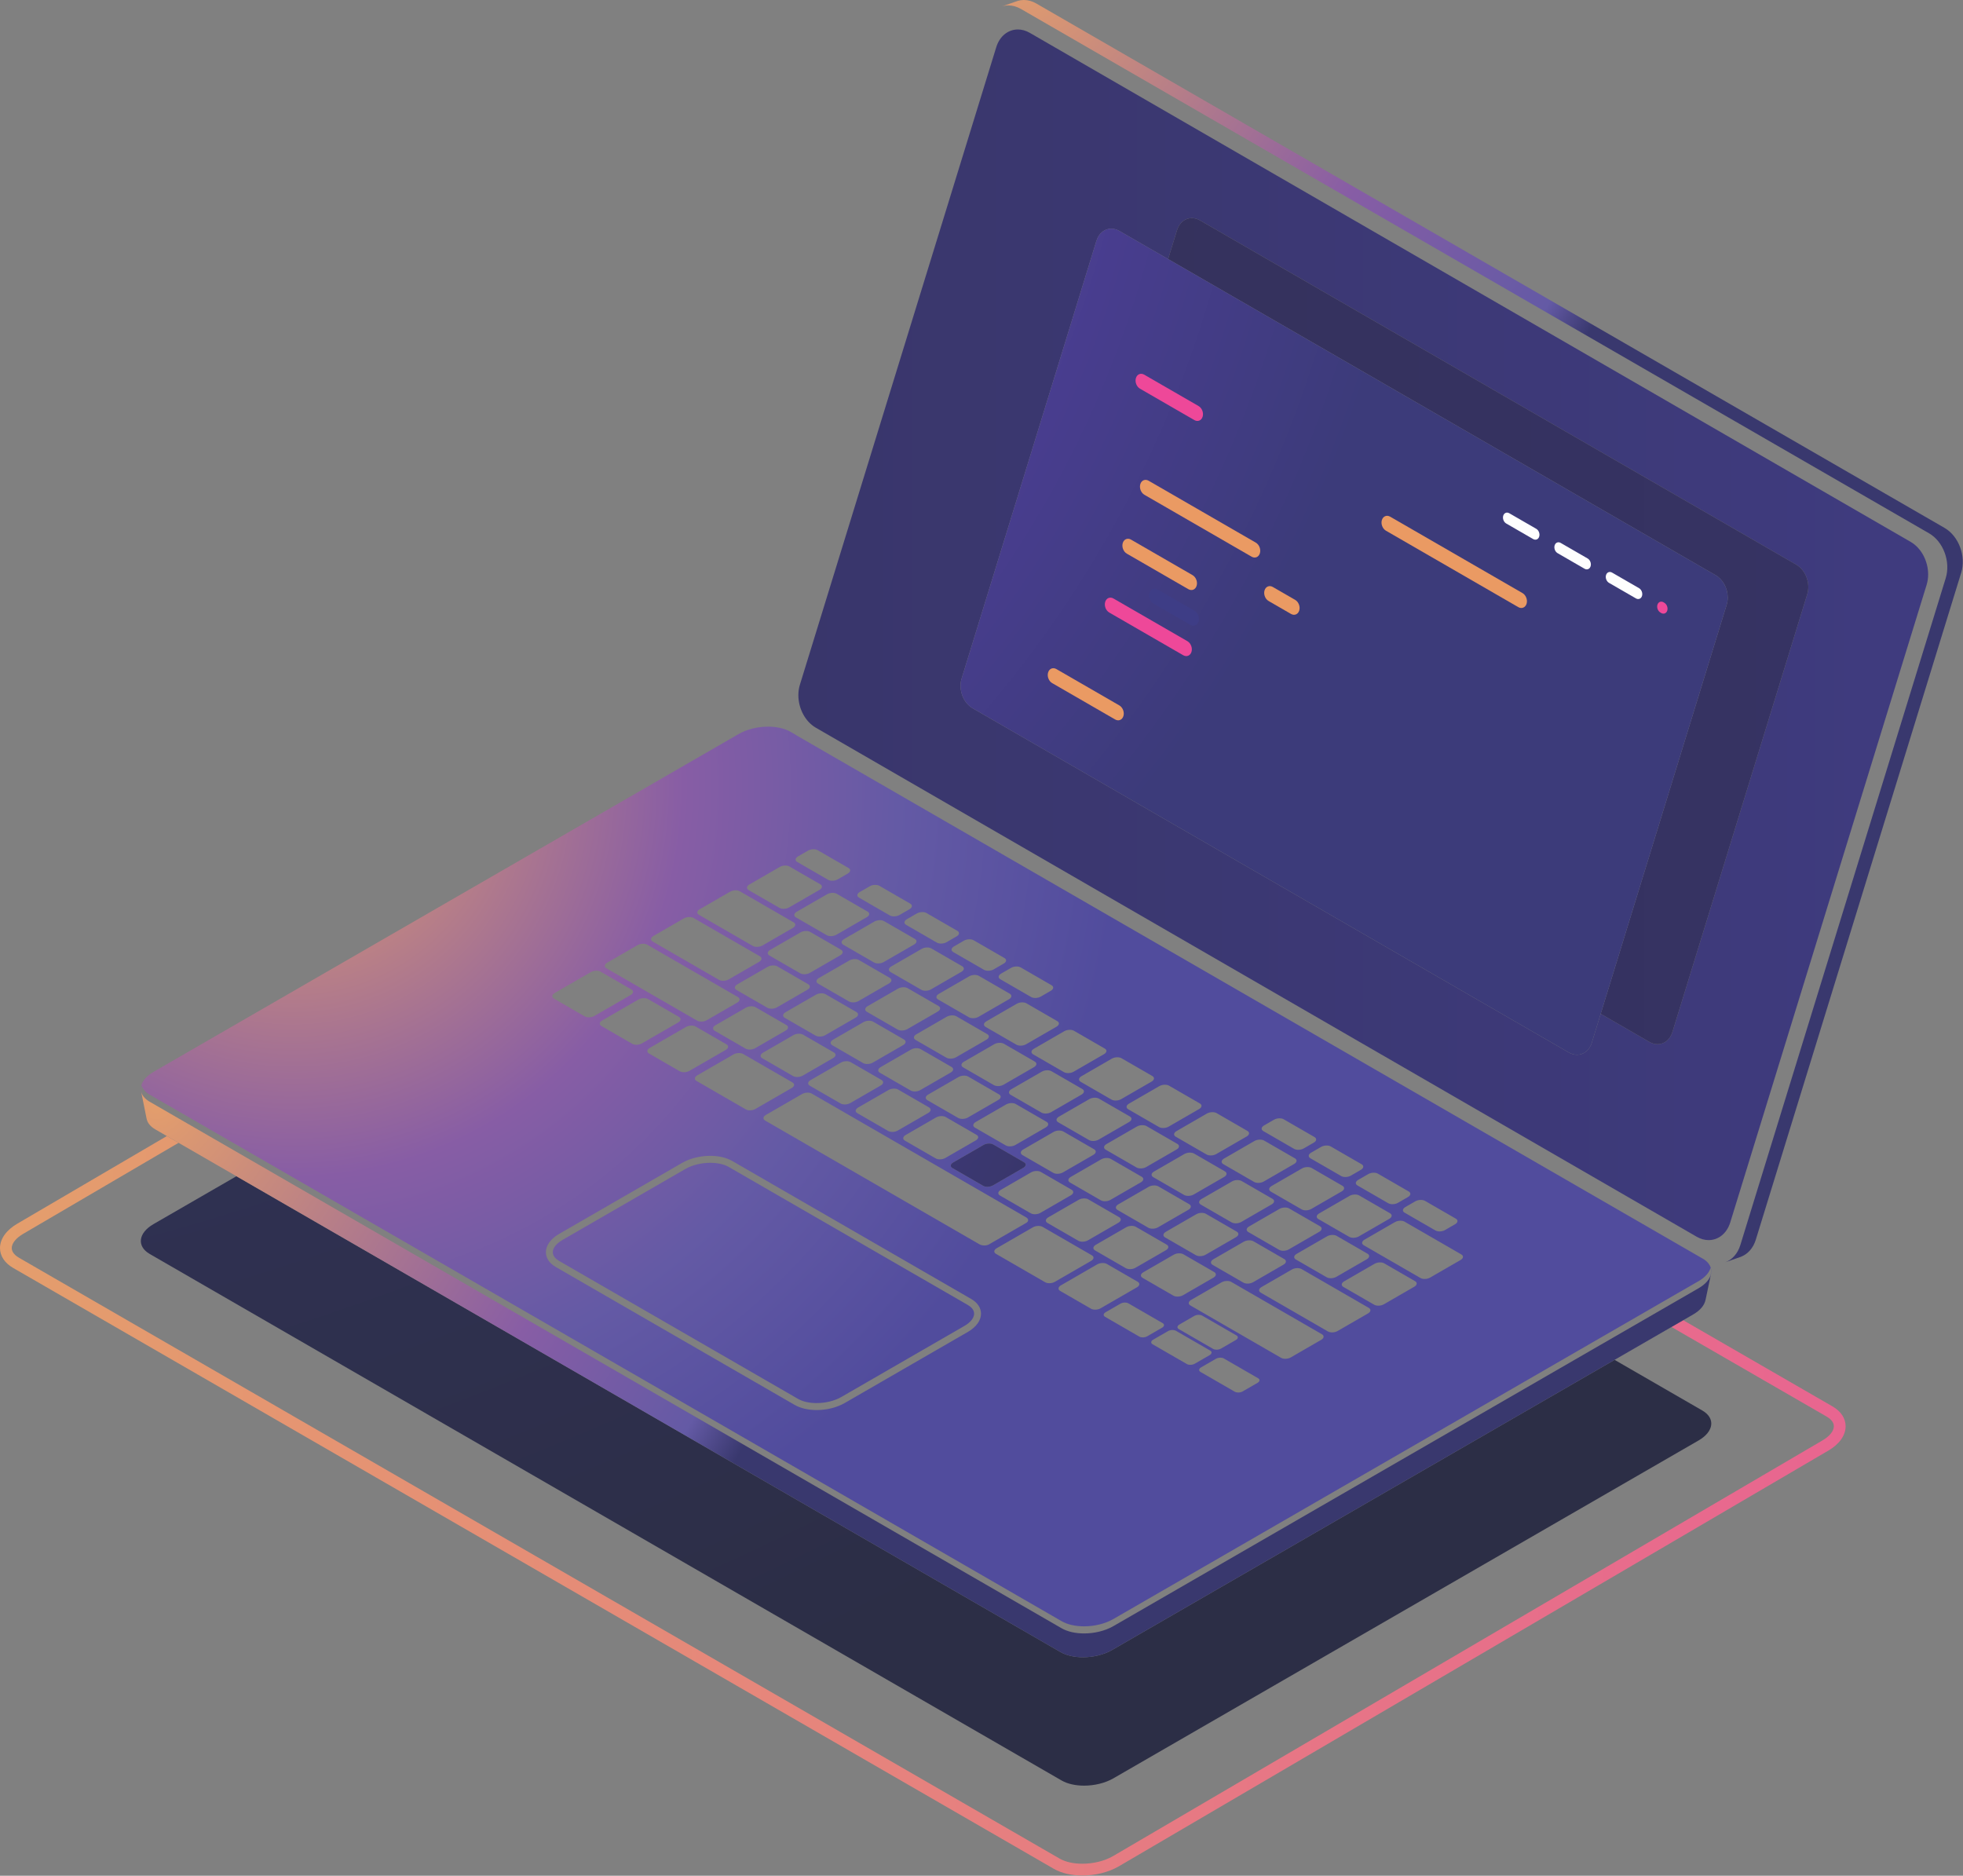 <svg width="696" height="665" viewBox="0 0 696 665" fill="none" xmlns="http://www.w3.org/2000/svg">
<rect x="0" y="0" width="696" height="665" fill="#808080" stroke="none"/>
<path fill-rule="evenodd" clip-rule="evenodd" d="M384.374 633.066C381.381 633.066 378.525 632.461 376.392 631.23L53.116 444.587C48.402 441.866 48.995 437.114 54.437 433.974L83.825 417.006L376.052 585.722C378.172 586.946 381.007 587.546 383.978 587.546C387.566 587.546 391.35 586.671 394.305 584.965L572.464 482.106L603.572 500.066C608.286 502.785 607.695 507.537 602.254 510.68L394.773 630.467C391.798 632.186 387.986 633.066 384.374 633.066Z" fill="url(#paint0_radial_119_2)"/>
<path fill-rule="evenodd" clip-rule="evenodd" d="M383.796 664.926C380.018 664.926 376.392 664.142 373.623 662.541H373.626L4.673 449.528C1.661 447.788 0 445.279 0 442.466C0 439.229 2.251 436.074 6.178 433.806L59.16 402.766L63.309 405.163L8.275 437.407C5.696 438.895 4.168 440.785 4.168 442.464C4.168 444.084 5.576 445.239 6.755 445.922L375.707 658.933H375.709C377.813 660.151 380.703 660.745 383.751 660.745C387.527 660.745 391.543 659.833 394.603 658.065L646.103 510.715C648.682 509.227 650.211 507.34 650.211 505.659C650.211 504.039 648.805 502.886 647.624 502.203L592.641 470.457L596.804 468.054L649.705 498.597C652.72 500.334 654.379 502.843 654.379 505.659C654.379 508.893 652.127 512.047 648.198 514.314L396.7 661.665C392.96 663.824 388.27 664.926 383.796 664.926Z" fill="url(#paint1_linear_119_2)"/>
<path fill-rule="evenodd" clip-rule="evenodd" d="M611.677 447.526C614.099 446.638 616.1 444.514 617.051 441.418L689.871 204.987C691.675 199.125 689.032 192.001 683.969 189.075L361.967 3.169C360.498 2.323 358.99 1.92 357.539 1.92C356.725 1.92 355.928 2.048 355.169 2.294L360.849 0.315L360.879 0.306H360.881C361.57 0.105 362.291 0 363.027 0C364.475 0 365.984 0.403 367.452 1.251L689.457 187.157C694.518 190.08 697.161 197.203 695.357 203.065L622.539 439.498C621.612 442.508 619.692 444.595 617.357 445.521L617.373 445.526L611.677 447.526Z" fill="url(#paint2_radial_119_2)"/>
<path fill-rule="evenodd" clip-rule="evenodd" d="M383.978 587.546C381.007 587.546 378.172 586.946 376.052 585.722L83.825 417.006L63.309 405.163L59.16 402.766L55.057 400.397C53.241 399.348 52.228 397.991 51.973 396.548L51.964 396.552L50.043 386.968C50.361 388.331 51.366 389.602 53.083 390.603C53.085 390.603 53.084 390.603 53.084 390.603C53.096 390.61 53.105 390.616 53.116 390.621L376.392 577.263C378.525 578.497 381.383 579.101 384.376 579.101C387.946 579.101 391.706 578.242 394.665 576.565C394.701 576.545 394.737 576.525 394.773 576.502L602.254 456.715C602.267 456.706 602.281 456.697 602.294 456.69C604.83 455.217 606.303 453.393 606.666 451.591L604.698 460.947L604.687 460.931C604.324 462.731 602.865 464.555 600.322 466.021L596.804 468.054L592.64 470.457L572.464 482.106L394.305 584.965C391.35 586.671 387.566 587.546 383.978 587.546Z" fill="url(#paint3_radial_119_2)"/>
<path fill-rule="evenodd" clip-rule="evenodd" d="M384.376 579.101C381.383 579.101 378.525 578.497 376.392 577.263C378.525 578.497 381.383 579.101 384.376 579.101ZM384.374 576.583C381.381 576.583 378.526 575.98 376.392 574.748L53.116 388.102C51.51 387.175 50.569 386.007 50.175 384.752C49.555 386.909 50.459 389.074 53.083 390.603C51.366 389.602 50.359 388.331 50.043 386.968C49.498 384.618 51 381.99 54.437 380.007L261.916 260.221C264.891 258.503 268.702 257.62 272.315 257.62C275.308 257.62 278.166 258.224 280.301 259.458L281.886 260.373C282.123 260.537 282.367 260.691 282.615 260.835L604.253 446.53C606.249 447.927 607.037 449.747 606.665 451.591C606.303 453.393 604.83 455.217 602.294 456.69C605.852 454.62 607.269 451.869 606.513 449.454C606.028 451.139 604.636 452.821 602.254 454.196L394.773 573.984C391.797 575.702 387.986 576.583 384.374 576.583ZM281.742 498.07C283.875 499.301 286.665 499.906 289.576 499.906C293.032 499.906 296.659 499.055 299.55 497.386L343.156 472.21C346.125 470.497 347.829 468.135 347.828 465.735C347.826 463.664 346.589 461.811 344.344 460.515L259.637 411.609C257.507 410.378 254.715 409.776 251.803 409.776C248.347 409.776 244.719 410.625 241.827 412.296L198.226 437.472C195.258 439.186 193.553 441.546 193.554 443.947C193.556 446.018 194.789 447.871 197.035 449.167L281.742 498.07ZM425.166 485.687C425.166 485.951 425.325 486.202 425.65 486.39L437.808 493.409C438.133 493.596 438.569 493.688 439.026 493.688C439.576 493.688 440.156 493.555 440.61 493.293L445.879 490.251C446.333 489.989 446.566 489.653 446.566 489.335C446.566 489.071 446.407 488.821 446.081 488.632L433.927 481.613C433.601 481.425 433.166 481.333 432.709 481.333C432.159 481.333 431.576 481.466 431.122 481.729L425.853 484.773C425.399 485.036 425.166 485.371 425.166 485.687ZM408.171 475.876C408.172 476.138 408.332 476.392 408.657 476.579L420.813 483.596C421.14 483.785 421.574 483.878 422.031 483.878C422.581 483.878 423.163 483.743 423.615 483.482L428.886 480.438C429.34 480.176 429.571 479.84 429.571 479.523C429.571 479.261 429.411 479.01 429.086 478.822L416.931 471.803C416.605 471.615 416.168 471.523 415.714 471.523C415.163 471.523 414.582 471.658 414.129 471.919L408.858 474.961C408.404 475.223 408.17 475.558 408.171 475.876ZM421.486 461.977C421.485 462.297 421.682 462.602 422.079 462.831L454.224 481.392C454.619 481.62 455.153 481.732 455.707 481.732C456.379 481.732 457.089 481.569 457.641 481.25L468.454 475.006C469.009 474.685 469.293 474.276 469.294 473.889C469.294 473.569 469.099 473.26 468.703 473.031L436.557 454.474C436.16 454.245 435.63 454.132 435.073 454.132C434.401 454.132 433.691 454.297 433.139 454.615L422.326 460.858C421.772 461.177 421.488 461.587 421.486 461.977ZM417.48 470.502C417.48 470.764 417.64 471.015 417.966 471.203L430.121 478.224C430.446 478.412 430.883 478.504 431.34 478.504C431.89 478.504 432.469 478.368 432.924 478.106L438.195 475.064C438.648 474.803 438.88 474.466 438.88 474.148C438.88 473.887 438.721 473.633 438.397 473.445L426.238 466.428C425.912 466.24 425.477 466.146 425.021 466.146C424.47 466.146 423.888 466.281 423.436 466.543L418.167 469.587C417.713 469.849 417.48 470.185 417.48 470.502ZM391.317 466.144C391.317 466.409 391.478 466.659 391.803 466.847L403.958 473.866C404.284 474.054 404.72 474.146 405.176 474.146C405.727 474.146 406.307 474.012 406.761 473.75L412.03 470.708C412.484 470.446 412.717 470.111 412.717 469.793C412.717 469.528 412.557 469.279 412.231 469.09L400.077 462.071C399.751 461.882 399.314 461.791 398.857 461.791C398.307 461.791 397.727 461.926 397.275 462.187L392.004 465.229C391.55 465.491 391.317 465.826 391.317 466.144ZM446.421 457.426C446.421 457.746 446.615 458.055 447.012 458.284L470.827 472.033C471.223 472.262 471.753 472.373 472.311 472.373C472.982 472.373 473.691 472.21 474.245 471.89L485.058 465.645C485.613 465.325 485.895 464.918 485.895 464.528C485.895 464.208 485.701 463.901 485.304 463.671L461.491 449.924C461.094 449.695 460.562 449.581 460.007 449.581C459.333 449.581 458.625 449.746 458.073 450.065L447.258 456.309C446.703 456.63 446.421 457.037 446.421 457.426ZM375.313 456.811C375.312 457.133 375.505 457.44 375.904 457.67L386.82 463.971C387.216 464.2 387.747 464.311 388.301 464.311C388.975 464.311 389.685 464.147 390.238 463.828L403.119 456.39C403.672 456.071 403.955 455.663 403.957 455.273C403.957 454.953 403.763 454.646 403.365 454.416L392.449 448.115C392.053 447.886 391.523 447.775 390.967 447.775C390.294 447.775 389.584 447.937 389.032 448.256L376.15 455.696C375.598 456.015 375.315 456.423 375.313 456.811ZM475.726 455.401C475.726 455.721 475.923 456.029 476.32 456.258L487.233 462.559C487.63 462.788 488.162 462.899 488.717 462.899C489.389 462.899 490.099 462.736 490.651 462.418L501.465 456.175C502.02 455.854 502.301 455.446 502.301 455.056C502.301 454.736 502.109 454.43 501.713 454.201L490.797 447.898C490.399 447.668 489.868 447.555 489.31 447.555C488.639 447.555 487.932 447.721 487.377 448.041L476.564 454.284C476.011 454.602 475.726 455.011 475.726 455.401ZM404.52 452.18C404.52 452.502 404.715 452.809 405.111 453.037L416.027 459.34C416.423 459.569 416.954 459.68 417.512 459.68C418.183 459.68 418.892 459.517 419.447 459.197L430.26 452.954C430.814 452.634 431.098 452.225 431.098 451.838C431.098 451.515 430.902 451.21 430.505 450.98L419.591 444.68C419.194 444.45 418.662 444.337 418.106 444.337C417.435 444.337 416.726 444.5 416.173 444.82L405.36 451.063C404.806 451.383 404.522 451.792 404.52 452.18ZM429.356 447.573C429.356 447.894 429.55 448.202 429.947 448.431L440.861 454.731C441.26 454.962 441.79 455.074 442.347 455.074C443.019 455.074 443.726 454.911 444.281 454.591L455.096 448.346C455.649 448.027 455.931 447.618 455.931 447.231C455.931 446.909 455.736 446.603 455.34 446.374L444.426 440.07C444.03 439.842 443.497 439.731 442.943 439.731C442.271 439.731 441.562 439.895 441.009 440.214L430.193 446.457C429.638 446.777 429.356 447.186 429.356 447.573ZM352.532 443.659C352.532 443.981 352.724 444.288 353.123 444.518L370.58 454.595C370.975 454.823 371.509 454.935 372.063 454.935C372.735 454.935 373.444 454.77 373.997 454.451L386.88 447.016C387.434 446.697 387.718 446.287 387.718 445.897C387.718 445.577 387.523 445.27 387.124 445.04L369.67 434.963C369.274 434.735 368.744 434.623 368.186 434.623C367.515 434.623 366.805 434.784 366.251 435.104L353.369 442.544C352.817 442.863 352.532 443.271 352.532 443.659ZM482.949 440.624C482.949 440.946 483.142 441.251 483.54 441.481L503.64 453.086C504.038 453.316 504.569 453.429 505.126 453.429C505.798 453.429 506.505 453.263 507.058 452.943L517.871 446.701C518.424 446.381 518.71 445.973 518.71 445.584C518.71 445.264 518.516 444.955 518.119 444.726L498.017 433.123C497.621 432.894 497.091 432.78 496.536 432.78C495.862 432.78 495.153 432.944 494.599 433.264L483.786 439.506C483.233 439.825 482.951 440.236 482.949 440.624ZM458.872 445.669C458.872 445.991 459.068 446.296 459.466 446.526L470.379 452.827C470.776 453.056 471.306 453.169 471.861 453.169C472.533 453.169 473.242 453.006 473.797 452.686L484.611 446.443C485.164 446.124 485.447 445.714 485.447 445.327C485.447 445.004 485.253 444.697 484.858 444.469L473.943 438.169C473.543 437.938 473.013 437.826 472.456 437.826C471.785 437.826 471.076 437.99 470.523 438.309L459.71 444.552C459.156 444.871 458.872 445.282 458.872 445.669ZM387.666 442.45C387.666 442.77 387.86 443.078 388.257 443.307L399.171 449.608C399.569 449.837 400.1 449.948 400.657 449.948C401.329 449.948 402.038 449.785 402.593 449.464L413.406 443.222C413.959 442.903 414.243 442.492 414.241 442.105C414.241 441.786 414.046 441.478 413.651 441.25L402.737 434.947C402.34 434.718 401.808 434.604 401.252 434.604C400.578 434.604 399.873 434.77 399.318 435.09L388.505 441.333C387.952 441.653 387.666 442.061 387.666 442.45ZM412.5 437.842C412.5 438.164 412.695 438.469 413.093 438.699L424.007 444.999C424.404 445.228 424.936 445.342 425.49 445.342C426.162 445.342 426.871 445.177 427.424 444.858L438.24 438.616C438.795 438.295 439.077 437.886 439.077 437.499C439.077 437.177 438.882 436.87 438.486 436.642L427.572 430.341C427.174 430.111 426.643 429.998 426.088 429.998C425.415 429.998 424.707 430.161 424.152 430.482L413.337 436.724C412.783 437.044 412.5 437.454 412.5 437.842ZM442.018 435.937C442.018 436.259 442.213 436.566 442.609 436.794L453.522 443.097C453.92 443.327 454.451 443.439 455.009 443.439C455.681 443.439 456.389 443.274 456.943 442.953L467.757 436.711C468.308 436.393 468.593 435.984 468.593 435.594C468.593 435.274 468.399 434.966 468.003 434.737L457.087 428.436C456.69 428.207 456.159 428.096 455.602 428.096C454.931 428.096 454.221 428.258 453.669 428.577L442.855 434.822C442.303 435.141 442.018 435.549 442.018 435.937ZM288.808 407.383L347.287 441.147C347.76 441.419 348.378 441.555 348.994 441.555C349.611 441.555 350.229 441.419 350.699 441.147L363.835 433.562C364.307 433.29 364.543 432.935 364.543 432.579C364.543 432.221 364.307 431.867 363.835 431.595L305.334 397.819C305.318 397.808 305.3 397.799 305.284 397.79L290.559 389.289L287.947 387.78L287.828 387.713C287.432 387.482 286.899 387.371 286.342 387.371C285.67 387.371 284.962 387.533 284.41 387.852L271.526 395.29C270.974 395.609 270.69 396.019 270.69 396.406C270.69 396.729 270.885 397.034 271.283 397.264L288.735 407.343C288.76 407.356 288.783 407.369 288.808 407.383ZM370.812 432.718C370.812 433.04 371.007 433.347 371.403 433.576L382.317 439.876C382.714 440.106 383.246 440.219 383.801 440.219C384.475 440.219 385.184 440.054 385.737 439.735L396.55 433.492C397.104 433.172 397.387 432.763 397.387 432.376C397.387 432.053 397.192 431.747 396.796 431.518L385.883 425.218C385.484 424.987 384.953 424.875 384.396 424.875C383.724 424.875 383.016 425.038 382.462 425.359L371.649 431.601C371.095 431.921 370.812 432.331 370.812 432.718ZM466.852 431.33C466.852 431.652 467.046 431.961 467.443 432.19L478.357 438.488C478.756 438.718 479.288 438.831 479.845 438.831C480.516 438.831 481.224 438.668 481.777 438.349L492.59 432.105C493.145 431.785 493.427 431.375 493.427 430.988C493.427 430.668 493.232 430.359 492.836 430.13L481.922 423.827C481.526 423.598 480.993 423.487 480.438 423.487C479.767 423.487 479.056 423.651 478.502 423.971L467.689 430.216C467.136 430.536 466.852 430.943 466.852 431.33ZM497.424 429.067C497.424 429.39 497.619 429.696 498.015 429.925L508.929 436.225C509.328 436.456 509.858 436.567 510.413 436.567C511.084 436.567 511.794 436.405 512.349 436.084L515.922 434.021C516.477 433.7 516.761 433.293 516.761 432.904C516.761 432.584 516.566 432.275 516.17 432.046L505.254 425.746C504.858 425.518 504.327 425.405 503.769 425.405C503.098 425.405 502.388 425.567 501.834 425.887L498.262 427.95C497.707 428.271 497.424 428.68 497.424 429.067ZM395.645 428.112C395.645 428.432 395.841 428.737 396.239 428.967L407.152 435.27C407.549 435.499 408.079 435.612 408.636 435.612C409.308 435.612 410.017 435.445 410.57 435.126L421.386 428.884C421.938 428.565 422.223 428.157 422.223 427.767C422.223 427.447 422.028 427.139 421.63 426.91L410.716 420.609C410.32 420.38 409.789 420.269 409.232 420.269C408.56 420.269 407.85 420.432 407.298 420.75L396.483 426.993C395.928 427.313 395.645 427.723 395.645 428.112ZM425.163 426.207C425.163 426.529 425.358 426.835 425.755 427.064L436.668 433.365C437.067 433.595 437.597 433.708 438.153 433.708C438.826 433.708 439.534 433.543 440.087 433.224L450.9 426.979C451.454 426.659 451.738 426.252 451.739 425.865C451.74 425.542 451.544 425.236 451.148 425.007L440.232 418.704C439.836 418.476 439.303 418.364 438.748 418.364C438.076 418.364 437.368 418.528 436.815 418.848L425.999 425.09C425.445 425.409 425.163 425.82 425.163 426.207ZM353.958 422.986C353.957 423.309 354.151 423.614 354.549 423.843L365.462 430.146C365.859 430.374 366.39 430.486 366.947 430.486C367.62 430.486 368.329 430.322 368.882 430.003L379.696 423.76C380.249 423.44 380.533 423.03 380.533 422.643C380.533 422.321 380.338 422.017 379.94 421.787L369.026 415.485C368.629 415.256 368.099 415.143 367.542 415.143C366.87 415.143 366.161 415.307 365.608 415.626L354.795 421.869C354.241 422.189 353.959 422.598 353.958 422.986ZM449.998 421.601C449.998 421.921 450.19 422.228 450.588 422.458L461.503 428.756C461.899 428.985 462.431 429.101 462.988 429.101C463.662 429.101 464.37 428.937 464.922 428.618L475.735 422.373C476.29 422.052 476.572 421.646 476.572 421.258C476.572 420.935 476.379 420.628 475.982 420.399L465.068 414.098C464.67 413.868 464.139 413.755 463.584 413.755C462.91 413.755 462.201 413.919 461.648 414.239L450.835 420.484C450.282 420.803 449.998 421.211 449.998 421.601ZM480.723 419.425C480.723 419.747 480.917 420.054 481.313 420.282L492.227 426.585C492.625 426.814 493.156 426.926 493.713 426.926C494.384 426.926 495.092 426.762 495.647 426.442L499.221 424.381C499.777 424.06 500.059 423.649 500.059 423.262C500.059 422.941 499.864 422.635 499.468 422.406L488.554 416.103C488.157 415.874 487.625 415.761 487.068 415.761C486.396 415.761 485.689 415.926 485.134 416.247L481.559 418.31C481.007 418.629 480.723 419.038 480.723 419.425ZM378.791 418.38C378.791 418.7 378.985 419.008 379.382 419.237L390.296 425.537C390.695 425.768 391.225 425.88 391.782 425.88C392.454 425.88 393.161 425.717 393.716 425.396L404.531 419.152C405.084 418.833 405.369 418.424 405.369 418.037C405.369 417.715 405.174 417.41 404.776 417.18L393.861 410.877C393.465 410.649 392.935 410.536 392.378 410.536C391.706 410.536 390.997 410.701 390.444 411.02L379.629 417.262C379.073 417.583 378.791 417.992 378.791 418.38ZM408.308 416.474C408.308 416.797 408.503 417.103 408.901 417.332L419.814 423.633C420.212 423.862 420.743 423.975 421.299 423.975C421.97 423.975 422.679 423.811 423.232 423.492L434.046 417.249C434.601 416.929 434.883 416.52 434.883 416.133C434.883 415.81 434.69 415.504 434.294 415.276L423.378 408.974C422.979 408.744 422.449 408.632 421.892 408.632C421.22 408.632 420.513 408.795 419.958 409.115L409.145 415.358C408.591 415.677 408.308 416.087 408.308 416.474ZM337.102 413.257C337.101 413.576 337.295 413.884 337.692 414.114L348.606 420.414C349.005 420.644 349.535 420.757 350.09 420.757C350.764 420.757 351.474 420.593 352.028 420.273L362.841 414.031C363.395 413.712 363.679 413.301 363.679 412.914C363.679 412.592 363.483 412.286 363.086 412.057L352.172 405.753C351.776 405.525 351.245 405.413 350.69 405.413C350.016 405.413 349.307 405.577 348.754 405.897L337.94 412.139C337.387 412.459 337.103 412.867 337.102 413.257ZM433.144 411.868C433.142 412.191 433.337 412.496 433.734 412.726L444.648 419.026C445.045 419.255 445.577 419.369 446.134 419.369C446.806 419.369 447.516 419.205 448.068 418.886L458.881 412.64C459.433 412.321 459.718 411.913 459.718 411.526C459.718 411.204 459.524 410.897 459.125 410.667L448.211 404.366C447.816 404.137 447.284 404.026 446.728 404.026C446.056 404.026 445.346 404.19 444.794 404.509L433.98 410.754C433.428 411.072 433.145 411.481 433.144 411.868ZM464.02 409.782C464.02 410.104 464.215 410.412 464.614 410.642L475.525 416.94C475.924 417.171 476.456 417.283 477.013 417.283C477.685 417.283 478.396 417.121 478.947 416.802L482.52 414.735C483.074 414.415 483.357 414.008 483.357 413.619C483.357 413.299 483.163 412.991 482.766 412.762L471.852 406.461C471.453 406.23 470.923 406.118 470.368 406.118C469.695 406.118 468.987 406.282 468.434 406.602L464.86 408.666C464.306 408.985 464.022 409.395 464.02 409.782ZM361.937 408.648C361.937 408.97 362.132 409.277 362.528 409.505L373.442 415.806C373.84 416.036 374.371 416.148 374.928 416.148C375.6 416.148 376.306 415.983 376.86 415.664L387.676 409.422C388.23 409.101 388.512 408.695 388.512 408.305C388.512 407.985 388.318 407.677 387.922 407.448L377.007 401.147C376.611 400.918 376.078 400.805 375.523 400.805C374.852 400.805 374.143 400.968 373.588 401.289L362.774 407.531C362.219 407.851 361.937 408.261 361.937 408.648ZM391.454 406.745C391.454 407.065 391.649 407.371 392.046 407.6L402.96 413.903C403.356 414.132 403.887 414.246 404.445 414.246C405.116 414.246 405.824 414.079 406.378 413.76L417.191 407.517C417.744 407.198 418.027 406.79 418.029 406.4C418.029 406.08 417.835 405.773 417.438 405.543L406.522 399.242C406.125 399.013 405.595 398.902 405.038 398.902C404.366 398.902 403.656 399.065 403.104 399.383L392.29 405.626C391.737 405.945 391.454 406.358 391.454 406.745ZM320.247 403.524C320.247 403.847 320.442 404.152 320.838 404.381L331.752 410.683C332.149 410.912 332.681 411.024 333.238 411.024C333.91 411.024 334.618 410.861 335.172 410.541L345.987 404.298C346.541 403.979 346.823 403.569 346.823 403.182C346.823 402.859 346.628 402.554 346.231 402.325L335.318 396.024C334.919 395.793 334.389 395.681 333.833 395.681C333.16 395.681 332.453 395.845 331.9 396.164L321.084 402.407C320.531 402.727 320.247 403.137 320.247 403.524ZM416.287 402.137C416.287 402.459 416.481 402.767 416.878 402.996L427.792 409.297C428.189 409.526 428.72 409.637 429.278 409.637C429.95 409.637 430.66 409.476 431.214 409.156L442.027 402.911C442.58 402.592 442.865 402.181 442.864 401.794C442.863 401.474 442.667 401.165 442.271 400.937L431.357 394.634C430.961 394.405 430.43 394.293 429.873 394.293C429.202 394.293 428.492 394.458 427.94 394.777L417.126 401.022C416.572 401.342 416.287 401.749 416.287 402.137ZM447.321 400.14C447.321 400.462 447.516 400.767 447.914 400.997L458.827 407.3C459.224 407.529 459.755 407.64 460.312 407.64C460.983 407.64 461.692 407.476 462.245 407.157L465.82 405.093C466.372 404.775 466.657 404.366 466.657 403.976C466.657 403.657 466.463 403.348 466.066 403.119L455.15 396.819C454.754 396.59 454.224 396.478 453.666 396.478C452.995 396.478 452.285 396.642 451.732 396.961L448.157 399.023C447.604 399.342 447.321 399.753 447.321 400.14ZM345.081 398.918C345.081 399.238 345.276 399.546 345.674 399.775L356.587 406.075C356.984 406.305 357.516 406.418 358.074 406.418C358.746 406.418 359.452 406.254 360.006 405.935L370.821 399.69C371.373 399.372 371.658 398.963 371.658 398.576C371.658 398.253 371.465 397.945 371.068 397.716L360.153 391.415C359.756 391.185 359.224 391.075 358.669 391.075C357.996 391.075 357.287 391.237 356.734 391.556L345.918 397.801C345.365 398.12 345.081 398.53 345.081 398.918ZM374.599 397.013C374.599 397.335 374.793 397.641 375.19 397.87L386.104 404.171C386.503 404.401 387.033 404.514 387.59 404.514C388.262 404.514 388.969 404.35 389.524 404.03L400.337 397.788C400.89 397.468 401.174 397.058 401.174 396.671C401.174 396.348 400.98 396.043 400.583 395.814L389.667 389.51C389.272 389.282 388.741 389.17 388.183 389.17C387.511 389.17 386.802 389.334 386.249 389.654L375.436 395.896C374.881 396.217 374.599 396.626 374.599 397.013ZM303.393 393.795C303.393 394.115 303.586 394.42 303.984 394.65L314.898 400.952C315.294 401.181 315.827 401.295 316.384 401.295C317.055 401.295 317.764 401.129 318.317 400.809L329.131 394.567C329.683 394.249 329.968 393.839 329.968 393.45C329.968 393.13 329.774 392.821 329.377 392.592L318.464 386.291C318.066 386.062 317.535 385.951 316.977 385.951C316.306 385.951 315.597 386.113 315.043 386.433L304.23 392.675C303.676 392.996 303.393 393.405 303.393 393.795ZM399.433 392.407C399.433 392.727 399.627 393.035 400.024 393.264L410.938 399.567C411.333 399.796 411.866 399.907 412.423 399.907C413.095 399.907 413.805 399.743 414.357 399.424L425.171 393.179C425.725 392.858 426.007 392.452 426.007 392.065C426.007 391.742 425.813 391.434 425.417 391.205L414.503 384.904C414.105 384.674 413.574 384.564 413.019 384.564C412.347 384.564 411.637 384.726 411.086 385.045L400.27 391.29C399.717 391.609 399.433 392.019 399.433 392.407ZM328.227 389.186C328.227 389.508 328.421 389.816 328.82 390.046L339.731 396.344C340.13 396.574 340.662 396.686 341.22 396.686C341.891 396.686 342.599 396.524 343.152 396.205L353.967 389.96C354.52 389.64 354.804 389.23 354.804 388.843C354.804 388.524 354.609 388.216 354.211 387.986L343.297 381.683C342.901 381.455 342.37 381.343 341.813 381.343C341.141 381.343 340.432 381.507 339.879 381.826L329.064 388.071C328.512 388.39 328.227 388.799 328.227 389.186ZM357.745 387.283C357.745 387.604 357.939 387.911 358.336 388.14L369.25 394.439C369.648 394.67 370.179 394.784 370.736 394.784C371.408 394.784 372.116 394.62 372.668 394.3L383.481 388.055C384.035 387.735 384.32 387.328 384.32 386.939C384.32 386.618 384.126 386.311 383.729 386.082L372.813 379.781C372.415 379.55 371.884 379.438 371.329 379.438C370.657 379.438 369.948 379.602 369.395 379.921L358.58 386.164C358.027 386.483 357.744 386.894 357.745 387.283ZM246.373 382.368C246.373 382.688 246.568 382.997 246.964 383.225L264.418 393.302C264.816 393.532 265.347 393.645 265.904 393.645C266.576 393.645 267.283 393.48 267.836 393.161L280.719 385.723C281.275 385.403 281.556 384.994 281.556 384.607C281.556 384.284 281.362 383.978 280.965 383.749L263.511 373.67C263.116 373.441 262.583 373.33 262.027 373.33C261.356 373.33 260.646 373.493 260.092 373.813L247.21 381.251C246.655 381.571 246.373 381.978 246.373 382.368ZM286.539 384.063C286.538 384.382 286.731 384.689 287.13 384.92L298.044 391.221C298.44 391.45 298.97 391.563 299.528 391.563C300.201 391.563 300.91 391.398 301.463 391.079L312.277 384.835C312.829 384.516 313.114 384.107 313.114 383.72C313.114 383.398 312.918 383.092 312.52 382.863L301.607 376.56C301.211 376.332 300.681 376.219 300.123 376.219C299.452 376.219 298.742 376.384 298.189 376.703L287.376 382.945C286.823 383.264 286.54 383.675 286.539 384.063ZM382.579 382.675C382.579 382.997 382.772 383.303 383.169 383.532L394.083 389.835C394.479 390.063 395.012 390.175 395.568 390.175C396.241 390.175 396.95 390.011 397.503 389.692L408.317 383.447C408.868 383.129 409.153 382.719 409.153 382.332C409.153 382.01 408.958 381.704 408.563 381.475L397.647 375.174C397.25 374.945 396.718 374.832 396.163 374.832C395.492 374.832 394.781 374.996 394.229 375.315L383.416 381.56C382.863 381.879 382.579 382.287 382.579 382.675ZM311.373 379.456C311.373 379.776 311.566 380.084 311.963 380.313L322.877 386.612C323.276 386.842 323.808 386.956 324.364 386.956C325.035 386.956 325.743 386.793 326.297 386.473L337.113 380.228C337.666 379.909 337.949 379.501 337.948 379.111C337.946 378.791 337.754 378.483 337.357 378.254L326.443 371.953C326.046 371.724 325.516 371.611 324.958 371.611C324.287 371.611 323.579 371.775 323.025 372.094L312.21 378.339C311.654 378.659 311.373 379.067 311.373 379.456ZM340.889 377.551C340.889 377.873 341.084 378.179 341.481 378.409L352.396 384.709C352.793 384.938 353.325 385.052 353.882 385.052C354.554 385.052 355.26 384.888 355.813 384.568L366.626 378.324C367.179 378.005 367.464 377.596 367.466 377.209C367.466 376.887 367.271 376.578 366.875 376.349L355.959 370.049C355.563 369.82 355.033 369.708 354.475 369.708C353.803 369.708 353.094 369.871 352.539 370.192L341.726 376.437C341.174 376.756 340.889 377.164 340.889 377.551ZM269.682 374.33C269.682 374.653 269.877 374.959 270.274 375.188L281.187 381.488C281.586 381.719 282.116 381.831 282.674 381.831C283.347 381.831 284.054 381.668 284.609 381.348L295.423 375.105C295.976 374.786 296.26 374.375 296.26 373.988C296.26 373.666 296.064 373.36 295.666 373.131L284.753 366.83C284.356 366.601 283.824 366.488 283.269 366.488C282.597 366.488 281.888 366.652 281.335 366.971L270.522 373.214C269.966 373.534 269.682 373.943 269.682 374.33ZM365.722 372.943C365.721 373.265 365.916 373.573 366.313 373.802L377.229 380.103C377.625 380.331 378.156 380.443 378.713 380.443C379.387 380.443 380.095 380.282 380.649 379.962L391.463 373.717C392.015 373.398 392.299 372.99 392.299 372.6C392.299 372.28 392.105 371.974 391.706 371.743L380.793 365.442C380.396 365.213 379.864 365.1 379.306 365.1C378.635 365.1 377.927 365.264 377.375 365.583L366.562 371.828C366.009 372.147 365.723 372.555 365.722 372.943ZM229.516 372.636C229.518 372.958 229.714 373.265 230.11 373.494L241.024 379.796C241.42 380.025 241.953 380.137 242.508 380.137C243.179 380.137 243.888 379.973 244.442 379.653L257.325 372.215C257.878 371.895 258.162 371.488 258.162 371.099C258.162 370.778 257.968 370.47 257.571 370.241L246.657 363.94C246.259 363.71 245.729 363.598 245.173 363.598C244.499 363.598 243.793 363.761 243.238 364.081L230.354 371.519C229.8 371.839 229.515 372.249 229.516 372.636ZM294.518 369.724C294.518 370.047 294.713 370.352 295.109 370.581L306.023 376.884C306.419 377.113 306.95 377.224 307.507 377.224C308.179 377.224 308.888 377.06 309.441 376.741L320.256 370.496C320.81 370.177 321.093 369.769 321.093 369.381C321.093 369.059 320.9 368.751 320.503 368.522L309.589 362.222C309.191 361.992 308.66 361.881 308.104 361.881C307.433 361.881 306.723 362.043 306.169 362.363L295.353 368.609C294.801 368.929 294.518 369.337 294.518 369.724ZM324.034 367.819C324.034 368.142 324.228 368.449 324.625 368.679L335.539 374.977C335.938 375.207 336.47 375.32 337.028 375.32C337.699 375.32 338.407 375.158 338.959 374.839L349.772 368.593C350.325 368.274 350.61 367.864 350.61 367.477C350.61 367.156 350.416 366.85 350.018 366.62L339.102 360.317C338.706 360.088 338.176 359.976 337.621 359.976C336.947 359.976 336.238 360.14 335.684 360.46L324.871 366.705C324.319 367.025 324.034 367.432 324.034 367.819ZM252.828 364.601C252.828 364.921 253.023 365.227 253.42 365.456L264.333 371.759C264.728 371.987 265.262 372.101 265.819 372.101C266.491 372.101 267.2 371.935 267.753 371.616L278.566 365.373C279.12 365.053 279.403 364.645 279.403 364.256C279.403 363.936 279.209 363.628 278.812 363.398L267.899 357.098C267.501 356.869 266.97 356.757 266.415 356.757C265.743 356.757 265.032 356.919 264.478 357.239L253.666 363.482C253.111 363.802 252.828 364.211 252.828 364.601ZM348.868 363.213C348.868 363.533 349.062 363.841 349.459 364.071L360.373 370.371C360.772 370.601 361.302 370.713 361.859 370.713C362.531 370.713 363.24 370.55 363.795 370.23L374.609 363.987C375.162 363.668 375.443 363.258 375.443 362.871C375.443 362.548 375.248 362.24 374.852 362.011L363.939 355.712C363.54 355.482 363.01 355.37 362.452 355.37C361.781 355.37 361.073 355.533 360.521 355.852L349.708 362.096C349.152 362.417 348.868 362.824 348.868 363.213ZM212.662 362.906C212.662 363.227 212.858 363.532 213.256 363.761L224.17 370.064C224.565 370.293 225.096 370.404 225.653 370.404C226.325 370.404 227.034 370.24 227.587 369.921L240.471 362.483C241.023 362.164 241.308 361.756 241.308 361.369C241.308 361.046 241.113 360.74 240.715 360.509L229.801 354.211C229.404 353.982 228.872 353.868 228.315 353.868C227.644 353.868 226.935 354.03 226.383 354.349L213.5 361.79C212.947 362.109 212.662 362.517 212.662 362.906ZM277.662 359.992C277.662 360.314 277.856 360.621 278.255 360.852L289.169 367.152C289.565 367.381 290.096 367.493 290.653 367.493C291.324 367.493 292.035 367.33 292.587 367.011L303.402 360.767C303.956 360.447 304.239 360.037 304.239 359.65C304.239 359.33 304.044 359.022 303.646 358.792L292.732 352.49C292.336 352.261 291.806 352.149 291.248 352.149C290.576 352.149 289.869 352.312 289.314 352.633L278.499 358.877C277.947 359.196 277.662 359.605 277.662 359.992ZM306.759 357.846C306.759 358.168 306.954 358.475 307.353 358.705L318.266 365.006C318.663 365.235 319.193 365.346 319.75 365.346C320.422 365.346 321.132 365.183 321.684 364.865L332.499 358.622C333.054 358.303 333.335 357.893 333.337 357.503C333.338 357.183 333.141 356.878 332.743 356.648L321.832 350.345C321.434 350.115 320.9 350.003 320.346 350.003C319.672 350.003 318.965 350.168 318.41 350.488L307.596 356.731C307.044 357.049 306.759 357.459 306.759 357.846ZM214.422 342.426C214.422 342.748 214.617 343.054 215.015 343.283L247.156 361.841C247.555 362.071 248.087 362.183 248.645 362.183C249.316 362.183 250.025 362.022 250.579 361.702L261.392 355.458C261.945 355.138 262.228 354.728 262.227 354.34C262.225 354.018 262.032 353.712 261.636 353.483L229.494 334.925C229.096 334.695 228.565 334.583 228.01 334.583C227.336 334.583 226.629 334.747 226.074 335.067L215.259 341.309C214.705 341.628 214.422 342.039 214.422 342.426ZM332.014 353.481C332.014 353.803 332.209 354.11 332.604 354.338L343.519 360.641C343.915 360.87 344.448 360.981 345.005 360.981C345.676 360.981 346.385 360.817 346.939 360.498L357.752 354.255C358.307 353.935 358.589 353.526 358.589 353.139C358.589 352.818 358.394 352.51 357.998 352.281L347.084 345.981C346.685 345.75 346.155 345.638 345.598 345.638C344.927 345.638 344.22 345.803 343.664 346.124L332.851 352.366C332.299 352.685 332.014 353.094 332.014 353.481ZM195.808 353.174C195.808 353.497 196.003 353.803 196.399 354.032L207.313 360.332C207.711 360.562 208.242 360.675 208.797 360.675C209.471 360.675 210.179 360.511 210.733 360.191L223.616 352.752C224.169 352.432 224.453 352.024 224.451 351.637C224.45 351.315 224.257 351.008 223.861 350.779L212.946 344.479C212.548 344.248 212.018 344.136 211.461 344.136C210.789 344.136 210.082 344.3 209.529 344.62L196.645 352.057C196.092 352.377 195.808 352.785 195.808 353.174ZM260.557 350.116C260.557 350.437 260.751 350.745 261.148 350.974L272.062 357.275C272.46 357.505 272.99 357.617 273.548 357.617C274.219 357.617 274.925 357.452 275.479 357.132L286.295 350.889C286.849 350.57 287.132 350.161 287.132 349.774C287.132 349.452 286.937 349.146 286.541 348.917L275.627 342.614C275.232 342.385 274.698 342.274 274.143 342.274C273.472 342.274 272.762 342.438 272.209 342.757L261.394 349C260.839 349.32 260.557 349.729 260.557 350.116ZM289.485 347.874C289.485 348.194 289.68 348.503 290.077 348.732L300.991 355.032C301.389 355.261 301.92 355.375 302.476 355.375C303.149 355.375 303.855 355.211 304.41 354.891L315.225 348.647C315.778 348.327 316.061 347.919 316.061 347.532C316.061 347.209 315.867 346.903 315.471 346.674L304.557 340.372C304.159 340.142 303.628 340.031 303.073 340.031C302.399 340.031 301.692 340.194 301.137 340.515L290.322 346.757C289.768 347.076 289.483 347.487 289.485 347.874ZM354.081 346.31C354.081 346.63 354.275 346.935 354.672 347.164L365.586 353.468C365.983 353.698 366.514 353.81 367.071 353.81C367.743 353.81 368.45 353.645 369.005 353.325L372.58 351.261C373.134 350.941 373.418 350.533 373.418 350.146C373.418 349.824 373.223 349.517 372.826 349.288L361.913 342.986C361.515 342.756 360.984 342.646 360.429 342.646C359.757 342.646 359.047 342.809 358.492 343.129L354.918 345.193C354.363 345.513 354.081 345.922 354.081 346.31ZM315.16 343.751C315.158 344.071 315.353 344.379 315.75 344.609L326.665 350.909C327.061 351.137 327.594 351.251 328.148 351.251C328.822 351.251 329.532 351.087 330.085 350.768L340.898 344.525C341.451 344.206 341.735 343.796 341.735 343.409C341.735 343.087 341.538 342.782 341.141 342.552L330.228 336.248C329.832 336.02 329.301 335.906 328.744 335.906C328.072 335.906 327.363 336.073 326.81 336.392L315.997 342.634C315.443 342.954 315.161 343.362 315.16 343.751ZM230.83 332.954C230.83 333.276 231.023 333.583 231.422 333.813L254.928 347.382C255.325 347.611 255.857 347.724 256.414 347.724C257.085 347.724 257.794 347.562 258.345 347.243L269.161 340.998C269.715 340.678 269.998 340.268 269.998 339.881C269.998 339.561 269.803 339.253 269.407 339.024L245.901 325.451C245.504 325.221 244.972 325.111 244.417 325.111C243.743 325.111 243.035 325.274 242.48 325.594L231.665 331.839C231.115 332.157 230.83 332.567 230.83 332.954ZM272.212 337.9C272.212 338.223 272.405 338.531 272.802 338.76L283.717 345.059C284.115 345.288 284.648 345.4 285.205 345.4C285.877 345.4 286.585 345.238 287.137 344.92L297.952 338.674C298.505 338.355 298.787 337.945 298.787 337.558C298.787 337.235 298.592 336.929 298.196 336.701L287.282 330.398C286.886 330.169 286.353 330.058 285.798 330.058C285.124 330.058 284.418 330.221 283.864 330.541L273.049 336.786C272.497 337.104 272.212 337.513 272.212 337.9ZM337.379 336.667C337.378 336.989 337.574 337.296 337.97 337.524L348.884 343.825C349.282 344.055 349.813 344.168 350.37 344.168C351.042 344.168 351.752 344.004 352.306 343.684L355.878 341.62C356.433 341.3 356.715 340.891 356.715 340.504C356.715 340.181 356.521 339.875 356.124 339.646L345.211 333.346C344.812 333.115 344.282 333.003 343.724 333.003C343.053 333.003 342.345 333.166 341.791 333.487L338.219 335.551C337.666 335.87 337.38 336.277 337.379 336.667ZM298.388 334.068C298.388 334.389 298.583 334.695 298.981 334.925L309.893 341.226C310.292 341.457 310.822 341.569 311.379 341.569C312.051 341.569 312.76 341.405 313.313 341.086L324.126 334.843C324.68 334.524 324.962 334.113 324.963 333.726C324.964 333.404 324.77 333.098 324.372 332.869L313.456 326.565C313.06 326.337 312.53 326.226 311.975 326.226C311.301 326.226 310.592 326.389 310.038 326.709L299.225 332.952C298.673 333.27 298.388 333.679 298.388 334.068ZM247.237 323.481C247.237 323.801 247.432 324.11 247.828 324.339L266.904 335.353C267.301 335.582 267.834 335.693 268.389 335.693C269.06 335.693 269.771 335.532 270.325 335.212L281.138 328.967C281.691 328.648 281.975 328.238 281.975 327.851C281.975 327.528 281.78 327.223 281.382 326.993L262.307 315.981C261.909 315.75 261.376 315.639 260.821 315.639C260.15 315.639 259.439 315.801 258.887 316.12L248.074 322.365C247.522 322.684 247.237 323.094 247.237 323.481ZM320.679 327.024C320.679 327.345 320.873 327.652 321.27 327.882L332.186 334.185C332.582 334.413 333.113 334.525 333.67 334.525C334.342 334.525 335.051 334.362 335.604 334.042L339.176 331.976C339.73 331.655 340.016 331.248 340.016 330.861C340.016 330.539 339.822 330.231 339.425 330.001L328.511 323.703C328.112 323.473 327.58 323.36 327.022 323.36C326.351 323.36 325.643 323.523 325.091 323.842L321.516 325.908C320.963 326.228 320.679 326.637 320.679 327.024ZM281.617 324.385C281.617 324.706 281.811 325.012 282.208 325.241L293.122 331.544C293.52 331.774 294.05 331.886 294.608 331.886C295.279 331.886 295.986 331.722 296.542 331.4L307.357 325.158C307.909 324.839 308.195 324.431 308.194 324.041C308.193 323.721 307.998 323.413 307.601 323.184L296.687 316.883C296.291 316.654 295.76 316.543 295.203 316.543C294.532 316.543 293.823 316.707 293.269 317.026L282.454 323.269C281.899 323.59 281.617 323.998 281.617 324.385ZM303.977 317.382C303.977 317.702 304.171 318.009 304.571 318.24L315.484 324.54C315.881 324.769 316.411 324.882 316.968 324.882C317.64 324.882 318.349 324.718 318.902 324.399L322.479 322.335C323.032 322.016 323.314 321.606 323.314 321.218C323.314 320.898 323.119 320.59 322.723 320.361L311.809 314.058C311.413 313.829 310.88 313.718 310.325 313.718C309.653 313.718 308.945 313.883 308.391 314.202L304.814 316.265C304.261 316.584 303.977 316.995 303.977 317.382ZM264.846 314.703C264.846 315.023 265.04 315.332 265.437 315.56L276.353 321.861C276.749 322.09 277.281 322.204 277.839 322.204C278.51 322.204 279.218 322.039 279.77 321.72L290.584 315.475C291.137 315.155 291.42 314.748 291.42 314.36C291.42 314.038 291.226 313.73 290.83 313.501L279.916 307.2C279.52 306.972 278.987 306.86 278.432 306.86C277.76 306.86 277.05 307.022 276.498 307.341L265.683 313.586C265.13 313.906 264.846 314.316 264.846 314.703ZM282.091 304.745C282.091 305.067 282.286 305.373 282.683 305.602L293.596 311.905C293.994 312.135 294.525 312.245 295.083 312.245C295.754 312.245 296.463 312.081 297.016 311.761L300.59 309.698C301.144 309.378 301.428 308.971 301.428 308.584C301.428 308.261 301.234 307.954 300.837 307.724L289.923 301.423C289.525 301.194 288.994 301.083 288.437 301.083C287.765 301.083 287.057 301.245 286.503 301.564L282.929 303.628C282.376 303.948 282.091 304.358 282.091 304.745ZM394.665 576.565C394.701 576.545 394.737 576.525 394.773 576.502C394.737 576.525 394.701 576.545 394.665 576.565ZM289.538 497.431C287.052 497.431 284.689 496.948 282.967 495.953L198.259 447.045C197.229 446.45 195.999 445.431 195.999 443.947C195.999 442.445 197.257 440.856 199.45 439.59L243.052 414.416C245.528 412.986 248.782 412.249 251.843 412.249C254.33 412.249 256.693 412.738 258.413 413.73L343.12 462.635C344.152 463.231 345.381 464.251 345.381 465.735C345.381 467.239 344.123 468.825 341.931 470.09L298.325 495.264C295.85 496.693 292.603 497.431 289.538 497.431ZM602.254 456.715C602.267 456.706 602.28 456.699 602.294 456.69C602.28 456.697 602.267 456.706 602.254 456.715ZM53.116 390.621C53.105 390.616 53.096 390.61 53.084 390.603C53.096 390.61 53.105 390.616 53.116 390.621Z" fill="url(#paint4_radial_119_2)"/>
<path fill-rule="evenodd" clip-rule="evenodd" d="M350.09 420.757C349.535 420.757 349.005 420.645 348.606 420.414L337.692 414.114C337.296 413.883 337.102 413.576 337.102 413.257C337.104 412.867 337.386 412.457 337.94 412.139L348.754 405.897C349.307 405.577 350.016 405.413 350.69 405.413C351.245 405.413 351.776 405.526 352.172 405.753L363.086 412.057C363.484 412.285 363.679 412.592 363.679 412.914C363.679 413.301 363.394 413.711 362.841 414.031L352.028 420.273C351.473 420.591 350.764 420.757 350.09 420.757Z" fill="url(#paint5_radial_119_2)"/>
<path fill-rule="evenodd" clip-rule="evenodd" d="M605.817 439.657C604.431 439.657 602.988 439.274 601.582 438.461L289.258 257.992C285.444 255.789 283.065 251.098 283.067 246.465C283.067 245.211 283.242 243.963 283.609 242.767L353.228 16.739C354.453 12.756 357.494 10.45 360.892 10.45C362.277 10.45 363.724 10.835 365.127 11.646L677.451 192.118C681.265 194.317 683.642 199.009 683.642 203.645C683.642 204.898 683.467 206.147 683.1 207.342L613.481 433.367C612.255 437.351 609.213 439.657 605.817 439.657ZM340.56 243.184C340.567 246.355 342.198 249.563 344.808 251.069L556.235 373.135C557.199 373.69 558.191 373.954 559.143 373.954C561.473 373.954 563.558 372.375 564.4 369.639L567.545 359.425L584.802 369.389C585.765 369.946 586.756 370.208 587.707 370.208C590.037 370.208 592.125 368.627 592.965 365.895L640.779 210.652C641.963 206.803 640.228 202.127 636.904 200.206L425.477 78.138C424.515 77.581 423.524 77.318 422.572 77.318C420.242 77.318 418.153 78.899 417.315 81.634L414.167 91.847L396.91 81.885C395.948 81.328 394.956 81.066 394.005 81.066C391.675 81.066 389.586 82.646 388.747 85.379L340.933 240.623C340.678 241.449 340.557 242.315 340.56 243.184Z" fill="url(#paint6_linear_119_2)"/>
<path fill-rule="evenodd" clip-rule="evenodd" d="M587.707 370.208C586.756 370.208 585.765 369.946 584.802 369.389L567.545 359.426L612.214 214.399C612.467 213.574 612.588 212.707 612.586 211.839C612.579 208.667 610.949 205.46 608.337 203.954L414.167 91.847L417.315 81.634C418.153 78.899 420.242 77.318 422.572 77.318C423.524 77.318 424.515 77.581 425.477 78.138L636.904 200.206C640.228 202.127 641.963 206.803 640.779 210.652L592.965 365.895C592.125 368.627 590.037 370.208 587.707 370.208Z" fill="url(#paint7_linear_119_2)"/>
<path fill-rule="evenodd" clip-rule="evenodd" d="M559.143 373.954C558.191 373.954 557.199 373.69 556.235 373.135L344.808 251.069C342.198 249.563 340.567 246.355 340.56 243.184C340.557 242.315 340.678 241.449 340.933 240.623L388.747 85.379C389.586 82.646 391.675 81.066 394.005 81.066C394.956 81.066 395.948 81.328 396.91 81.885L608.337 203.953C610.949 205.46 612.579 208.667 612.586 211.839C612.588 212.707 612.467 213.574 612.214 214.399L567.545 359.425L564.4 369.639C563.558 372.375 561.473 373.954 559.143 373.954Z" fill="url(#paint8_radial_119_2)"/>
<path fill-rule="evenodd" clip-rule="evenodd" d="M422.046 221.526L408.975 213.978C407.761 213.278 407.113 211.595 407.524 210.22C407.932 208.844 409.248 208.295 410.46 208.997L423.533 216.543C424.746 217.244 425.397 218.925 424.985 220.301C424.575 221.678 423.259 222.224 422.046 221.526Z" fill="url(#paint9_radial_119_2)"/>
<path d="M443.771 197.361L405.76 175.415C404.547 174.715 403.898 173.031 404.305 171.655C404.717 170.281 406.034 169.732 407.247 170.431L445.257 192.379C446.47 193.08 447.119 194.763 446.71 196.137C446.3 197.512 444.984 198.06 443.771 197.361Z" fill="#EA9A63"/>
<path d="M421.341 208.882L399.531 196.289C398.318 195.591 397.669 193.908 398.079 192.531C398.491 191.155 399.804 190.609 401.018 191.309L422.83 203.902C424.04 204.6 424.692 206.283 424.28 207.657C423.868 209.036 422.554 209.583 421.341 208.882Z" fill="#EA9A63"/>
<path d="M457.727 217.654L449.803 213.078C448.59 212.378 447.939 210.697 448.351 209.319C448.759 207.944 450.076 207.396 451.289 208.099L459.213 212.674C460.426 213.372 461.075 215.055 460.665 216.429C460.256 217.806 458.94 218.354 457.727 217.654Z" fill="#EA9A63"/>
<path d="M538.329 215.248L491.403 188.153C490.193 187.455 489.541 185.772 489.953 184.398C490.363 183.019 491.678 182.472 492.89 183.173L539.815 210.265C541.028 210.966 541.679 212.649 541.27 214.023C540.858 215.4 539.541 215.946 538.329 215.248Z" fill="#EA9A63"/>
<path d="M419.521 232.301L393.304 217.166C392.091 216.465 391.44 214.782 391.852 213.408C392.261 212.031 393.577 211.483 394.791 212.186L421.007 227.319C422.219 228.022 422.869 229.702 422.46 231.079C422.05 232.453 420.734 233.004 419.521 232.301Z" fill="#EE4899"/>
<path d="M423.474 148.934L404.2 137.806C402.987 137.107 402.336 135.424 402.748 134.05C403.157 132.674 404.474 132.125 405.687 132.825L424.96 143.952C426.173 144.655 426.825 146.335 426.413 147.712C426.003 149.087 424.687 149.635 423.474 148.934Z" fill="#EE4899"/>
<path d="M395.386 255.073L373.062 242.185C371.848 241.487 371.199 239.804 371.611 238.427C372.019 237.051 373.335 236.504 374.548 237.203L396.87 250.091C398.083 250.794 398.734 252.475 398.323 253.851C397.913 255.225 396.597 255.774 395.386 255.073Z" fill="#EA9A63"/>
<path d="M543.598 191.114L534.043 185.597C533.158 185.085 532.682 183.856 532.979 182.851C533.281 181.844 534.244 181.443 535.128 181.958L544.684 187.472C545.57 187.983 546.044 189.214 545.746 190.219C545.447 191.224 544.484 191.625 543.598 191.114Z" fill="#FEFEFE"/>
<path d="M561.822 201.637L552.269 196.119C551.38 195.606 550.906 194.378 551.206 193.37C551.505 192.365 552.466 191.967 553.354 192.478L562.909 197.995C563.794 198.505 564.27 199.736 563.968 200.741C563.668 201.749 562.708 202.147 561.822 201.637Z" fill="#FEFEFE"/>
<path d="M580.046 212.157L570.491 206.641C569.607 206.131 569.13 204.9 569.43 203.895C569.73 202.888 570.692 202.489 571.578 203L581.131 208.517C582.02 209.03 582.494 210.256 582.195 211.264C581.895 212.269 580.932 212.671 580.046 212.157Z" fill="#FEFEFE"/>
<path d="M589.003 217.336L588.717 217.163C587.828 216.651 587.353 215.422 587.654 214.417C587.954 213.412 588.916 213.011 589.802 213.522L590.088 213.696C590.977 214.207 591.449 215.436 591.152 216.441C590.852 217.446 589.889 217.849 589.003 217.336Z" fill="#EE4899"/>
<defs>
<radialGradient id="paint0_radial_119_2" cx="0" cy="0" r="1" gradientUnits="userSpaceOnUse" gradientTransform="translate(-161.662 -373.769) scale(1056.1 1064.01)">
<stop stop-color="#3B3A79"/>
<stop offset="1" stop-color="#2C2E46"/>
</radialGradient>
<linearGradient id="paint1_linear_119_2" x1="0" y1="474.061" x2="654.376" y2="474.061" gradientUnits="userSpaceOnUse">
<stop stop-color="#E49E6C"/>
<stop offset="1" stop-color="#E86590"/>
</linearGradient>
<radialGradient id="paint2_radial_119_2" cx="0" cy="0" r="1" gradientUnits="userSpaceOnUse" gradientTransform="translate(361.998 -8.958) scale(297.728 297.728)">
<stop stop-color="#E49E6C"/>
<stop offset="0.471" stop-color="#875DA5"/>
<stop offset="0.741" stop-color="#645AA5"/>
<stop offset="0.8" stop-color="#39386E"/>
<stop offset="1" stop-color="#39386E"/>
</radialGradient>
<radialGradient id="paint3_radial_119_2" cx="0" cy="0" r="1" gradientUnits="userSpaceOnUse" gradientTransform="translate(55.596 390.994) scale(325.562 325.564)">
<stop stop-color="#E49E6C"/>
<stop offset="0.471" stop-color="#875DA5"/>
<stop offset="0.678" stop-color="#645AA5"/>
<stop offset="0.741" stop-color="#39386E"/>
<stop offset="1" stop-color="#39386E"/>
</radialGradient>
<radialGradient id="paint4_radial_119_2" cx="0" cy="0" r="1" gradientUnits="userSpaceOnUse" gradientTransform="translate(105.607 280.112) scale(291.947 291.947)">
<stop stop-color="#E49E6C"/>
<stop offset="0.471" stop-color="#875DA5"/>
<stop offset="0.729" stop-color="#645AA5"/>
<stop offset="1" stop-color="#514C9D"/>
</radialGradient>
<radialGradient id="paint5_radial_119_2" cx="0" cy="0" r="1" gradientUnits="userSpaceOnUse" gradientTransform="translate(106.173 281.281) scale(291.945 291.96)">
<stop stop-color="#5F4756"/>
<stop offset="0.471" stop-color="#4E3C81"/>
<stop offset="0.729" stop-color="#3F3B7F"/>
<stop offset="1" stop-color="#39366B"/>
</radialGradient>
<linearGradient id="paint6_linear_119_2" x1="283.068" y1="225.053" x2="683.642" y2="225.053" gradientUnits="userSpaceOnUse">
<stop stop-color="#39366B"/>
<stop offset="1" stop-color="#3F3B7F"/>
</linearGradient>
<linearGradient id="paint7_linear_119_2" x1="283.535" y1="225.053" x2="682.682" y2="225.053" gradientUnits="userSpaceOnUse">
<stop stop-color="#34315A"/>
<stop offset="1" stop-color="#363364"/>
</linearGradient>
<radialGradient id="paint8_radial_119_2" cx="0" cy="0" r="1" gradientUnits="userSpaceOnUse" gradientTransform="translate(46.751 -12.671) rotate(27.773) scale(463.794 463.797)">
<stop stop-color="#79585A"/>
<stop offset="0.471" stop-color="#603E94"/>
<stop offset="0.729" stop-color="#4B3E93"/>
<stop offset="1" stop-color="#3C3B7A"/>
</radialGradient>
<radialGradient id="paint9_radial_119_2" cx="0" cy="0" r="1" gradientUnits="userSpaceOnUse" gradientTransform="translate(115.752 277.517) scale(282.771 282.755)">
<stop stop-color="#90655D"/>
<stop offset="0.471" stop-color="#6D489A"/>
<stop offset="0.729" stop-color="#534598"/>
<stop offset="1" stop-color="#3E3D86"/>
</radialGradient>
</defs>
</svg>
